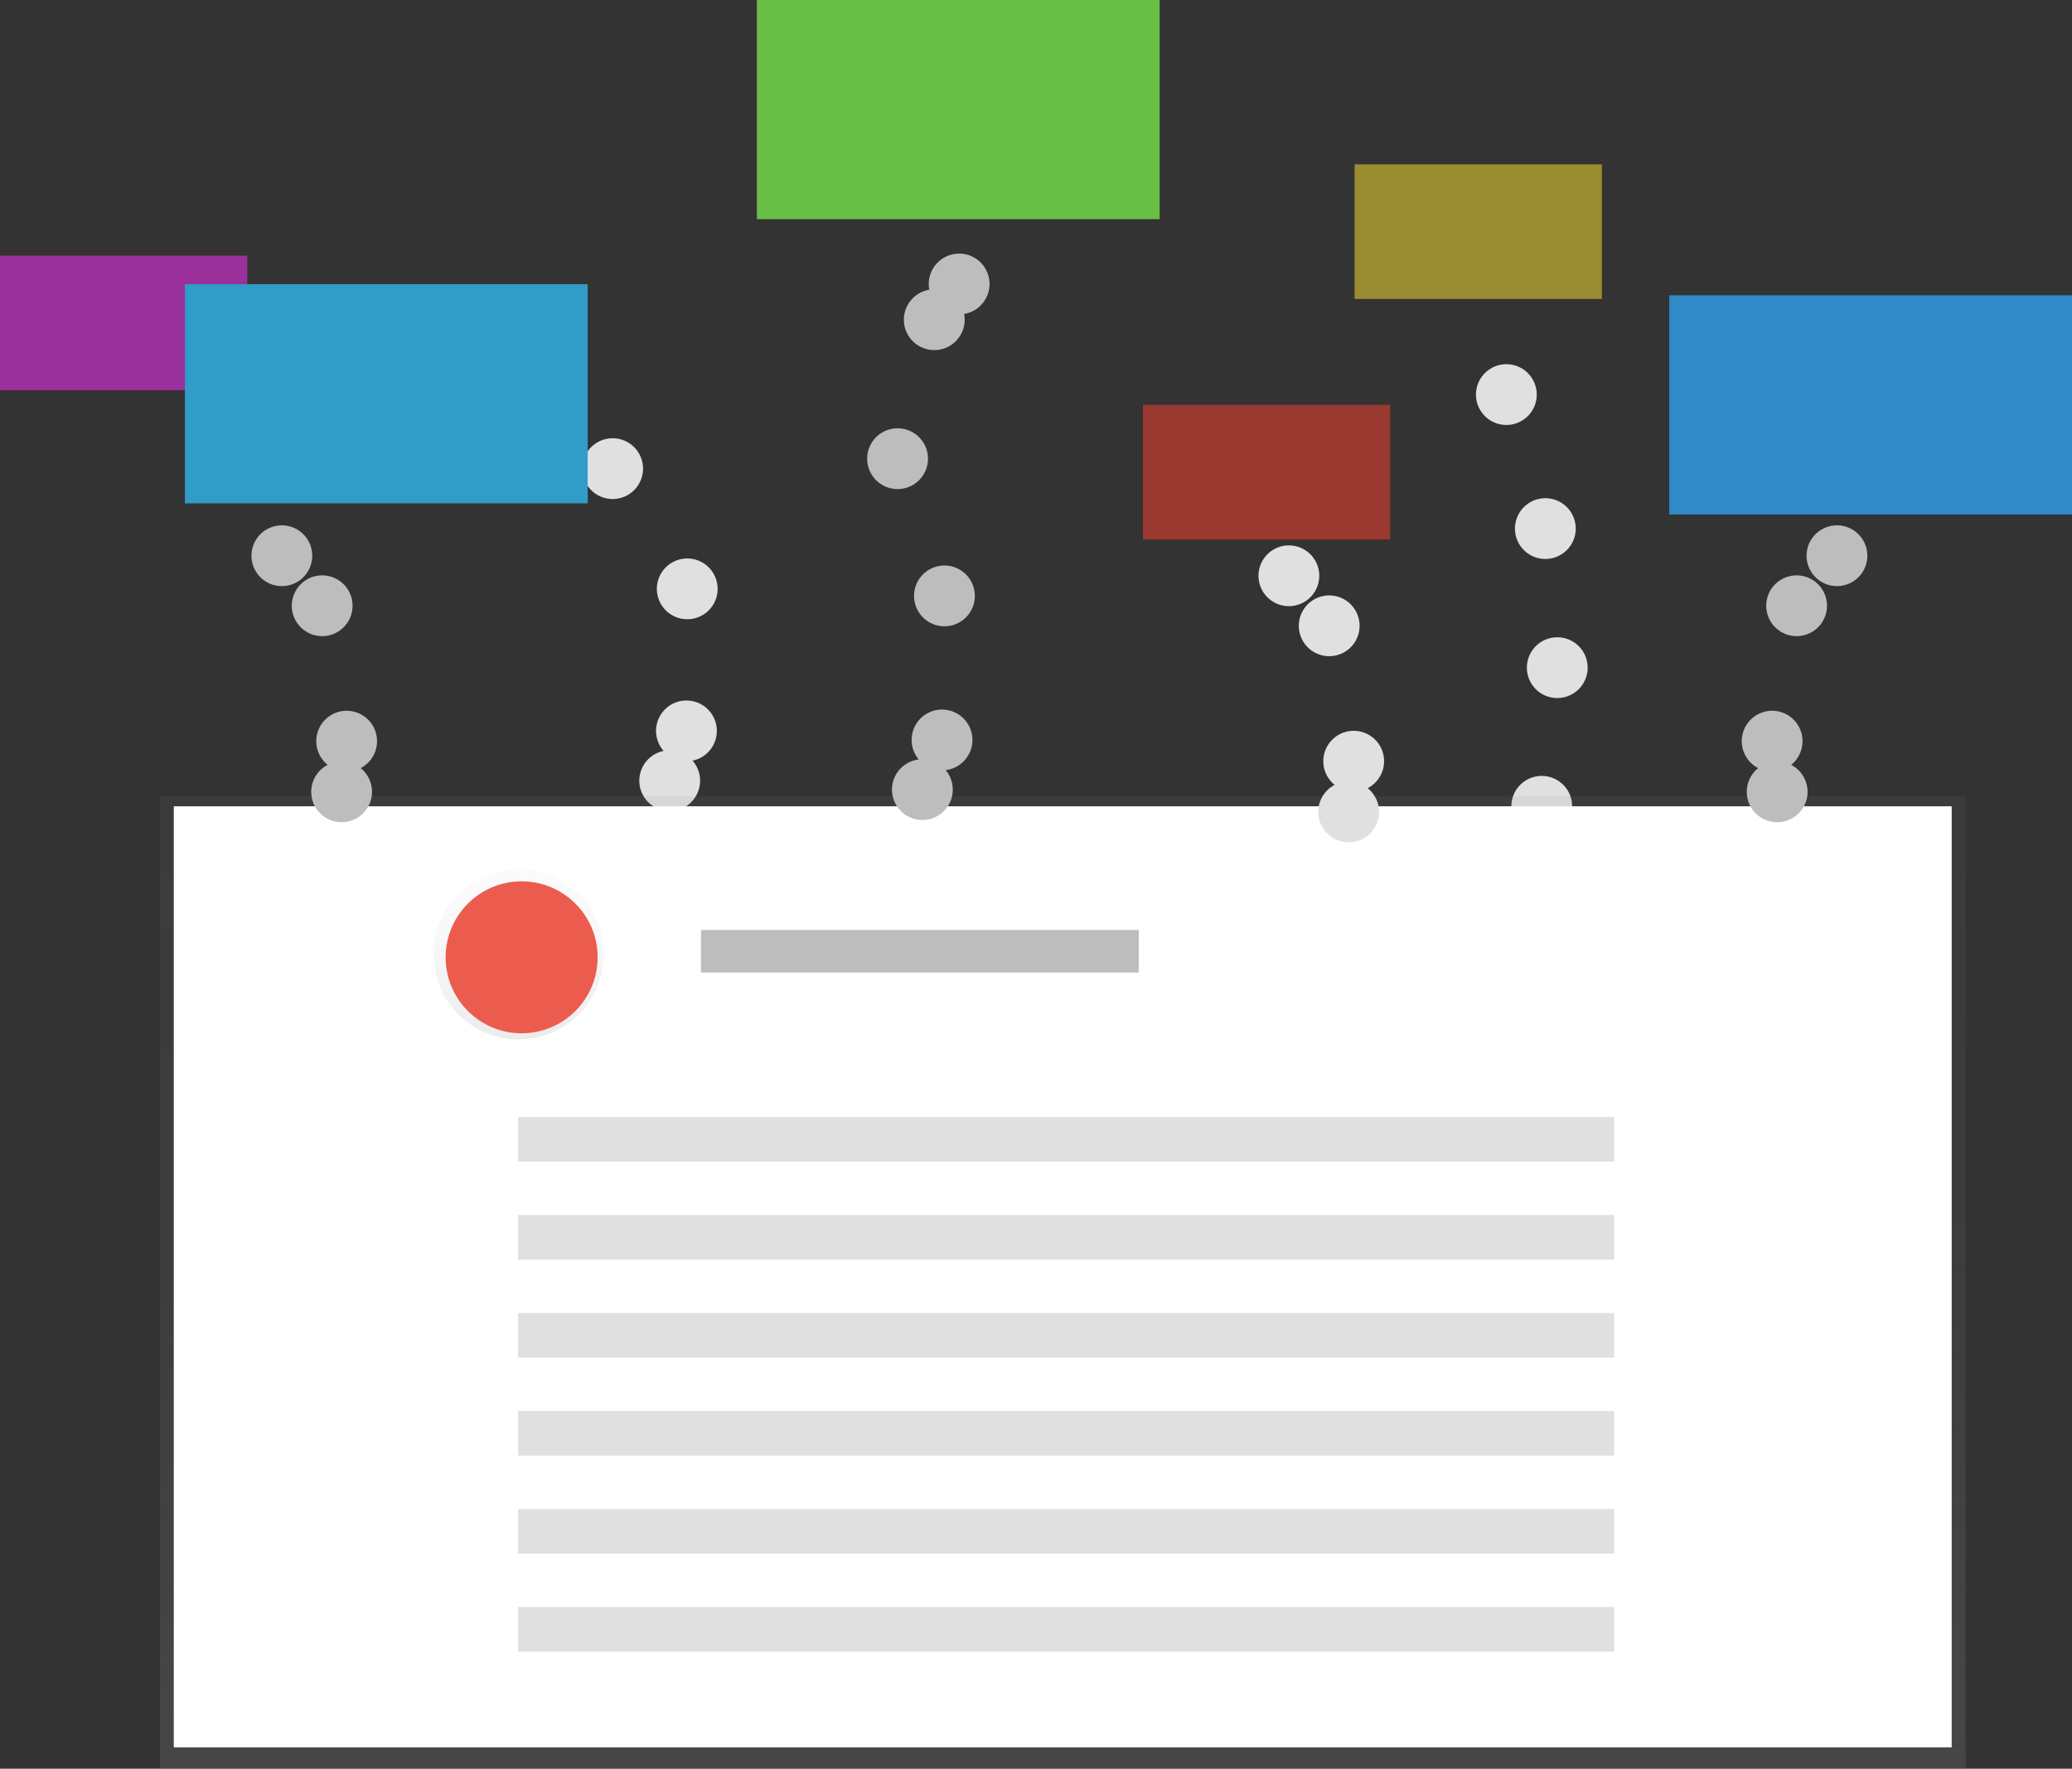 <svg id="undraw_create_f05x" xmlns="http://www.w3.org/2000/svg" xmlns:xlink="http://www.w3.org/1999/xlink" width="340.799" height="291" viewBox="0 0 340.799 291">
  <rect x="0" y="0" width="340.799" height="291" fill="#333333" stroke="none"/>
  <defs>
    <linearGradient id="linear-gradient" x1="0.5" y1="1" x2="0.5" gradientUnits="objectBoundingBox">
      <stop offset="0" stop-color="gray" stop-opacity="0.251"/>
      <stop offset="0.54" stop-color="gray" stop-opacity="0.122"/>
      <stop offset="1" stop-color="gray" stop-opacity="0.102"/>
    </linearGradient>
    <linearGradient id="linear-gradient-2" x1="0.5" y1="1" x2="0.5" gradientUnits="objectBoundingBox">
      <stop offset="0" stop-color="#b3b3b3" stop-opacity="0.251"/>
      <stop offset="0.54" stop-color="#b3b3b3" stop-opacity="0.102"/>
      <stop offset="1" stop-color="#b3b3b3" stop-opacity="0.051"/>
    </linearGradient>
  </defs>
  <path id="Path_451" data-name="Path 451" d="M809.261,280.321S819.521,242.21,799,203" transform="translate(-555.677 -147.666)" fill="none" stroke="#e0e0e0" stroke-linecap="round" stroke-linejoin="round" stroke-width="10" stroke-dasharray="0 23"/>
  <line id="Line_6" data-name="Line 6" transform="translate(110.151 128.441)" fill="none" stroke="#e0e0e0" stroke-linecap="round" stroke-linejoin="round" stroke-width="10"/>
  <path id="Path_452" data-name="Path 452" d="M368.557,278.633c3.621-14.79,4.7-45.623-43.117-58.713" transform="translate(-255.653 -158.386)" fill="none" stroke="#e0e0e0" stroke-linecap="round" stroke-linejoin="round" stroke-width="10" stroke-dasharray="0 23.61"/>
  <line id="Line_7" data-name="Line 7" transform="translate(65.298 60)" fill="none" stroke="#e0e0e0" stroke-linecap="round" stroke-linejoin="round" stroke-width="10"/>
  <rect id="Rectangle_139" data-name="Rectangle 139" width="297" height="160" transform="translate(26.298 131)" fill="url(#linear-gradient)"/>
  <rect id="Rectangle_140" data-name="Rectangle 140" width="292.427" height="154.825" transform="translate(28.583 132.655)" fill="#fff"/>
  <circle id="Ellipse_83" data-name="Ellipse 83" cx="14" cy="14" r="14" transform="translate(71.298 143)" fill="url(#linear-gradient-2)"/>
  <circle id="Ellipse_84" data-name="Ellipse 84" cx="12.5" cy="12.5" r="12.5" transform="translate(73.298 145)" fill="#ec5c4e"/>
  <rect id="Rectangle_141" data-name="Rectangle 141" width="72" height="7" transform="translate(115.298 153)" fill="#bdbdbd"/>
  <rect id="Rectangle_142" data-name="Rectangle 142" width="180.294" height="7.329" transform="translate(85.2 199.899)" fill="#e0e0e0"/>
  <rect id="Rectangle_143" data-name="Rectangle 143" width="180.294" height="7.329" transform="translate(85.2 183.775)" fill="#e0e0e0"/>
  <rect id="Rectangle_144" data-name="Rectangle 144" width="180.294" height="7.329" transform="translate(85.2 216.023)" fill="#e0e0e0"/>
  <rect id="Rectangle_145" data-name="Rectangle 145" width="180.294" height="7.329" transform="translate(85.2 232.146)" fill="#e0e0e0"/>
  <rect id="Rectangle_146" data-name="Rectangle 146" width="180.294" height="7.329" transform="translate(85.2 248.27)" fill="#e0e0e0"/>
  <rect id="Rectangle_147" data-name="Rectangle 147" width="180.294" height="7.329" transform="translate(85.2 264.394)" fill="#e0e0e0"/>
  <line id="Line_8" data-name="Line 8" transform="translate(56.188 130.273)" fill="none" stroke="#bdbdbd" stroke-linecap="round" stroke-linejoin="round" stroke-width="10"/>
  <path id="Path_453" data-name="Path 453" d="M277.425,336.974c.279-7.923-.689-19.766-7.615-27.634" transform="translate(-220.409 -215.038)" fill="none" stroke="#bdbdbd" stroke-linecap="round" stroke-linejoin="round" stroke-width="10" stroke-dasharray="0 22.87"/>
  <line id="Line_9" data-name="Line 9" transform="translate(46.356 91.429)" fill="none" stroke="#bdbdbd" stroke-linecap="round" stroke-linejoin="round" stroke-width="10"/>
  <line id="Line_10" data-name="Line 10" transform="translate(221.823 133.571)" fill="none" stroke="#e0e0e0" stroke-linecap="round" stroke-linejoin="round" stroke-width="10"/>
  <path id="Path_454" data-name="Path 454" d="M729.425,345.974c.278-7.923-.689-19.766-7.615-27.634" transform="translate(-506.773 -220.74)" fill="none" stroke="#e0e0e0" stroke-linecap="round" stroke-linejoin="round" stroke-width="10" stroke-dasharray="0 22.87"/>
  <line id="Line_11" data-name="Line 11" transform="translate(211.992 94.727)" fill="none" stroke="#e0e0e0" stroke-linecap="round" stroke-linejoin="round" stroke-width="10"/>
  <line id="Line_12" data-name="Line 12" transform="translate(292.306 130.273)" fill="none" stroke="#bdbdbd" stroke-linecap="round" stroke-linejoin="round" stroke-width="10"/>
  <path id="Path_455" data-name="Path 455" d="M930.338,336.974c-.279-7.923.689-19.766,7.615-27.634" transform="translate(-638.86 -215.038)" fill="none" stroke="#bdbdbd" stroke-linecap="round" stroke-linejoin="round" stroke-width="10" stroke-dasharray="0 22.87"/>
  <line id="Line_13" data-name="Line 13" transform="translate(302.138 91.429)" fill="none" stroke="#bdbdbd" stroke-linecap="round" stroke-linejoin="round" stroke-width="10"/>
  <rect id="Rectangle_148" data-name="Rectangle 148" width="40.676" height="22.145" transform="translate(0 42.061)" fill="#c72fc7" opacity="0.7"/>
  <rect id="Rectangle_149" data-name="Rectangle 149" width="40.676" height="22.145" transform="translate(222.802 27.037)" fill="#c7b32f" opacity="0.7"/>
  <rect id="Rectangle_150" data-name="Rectangle 150" width="40.676" height="22.145" transform="translate(187.989 66.613)" fill="#c73d2f" opacity="0.7"/>
  <rect id="Rectangle_151" data-name="Rectangle 151" width="66.247" height="36.062" transform="translate(30.415 46.752)" fill="#2f9dc7"/>
  <rect id="Rectangle_152" data-name="Rectangle 152" width="66.247" height="36.062" transform="translate(274.552 48.584)" fill="#2f8ac7"/>
  <rect id="Rectangle_153" data-name="Rectangle 153" width="66.247" height="36.062" transform="translate(124.487)" fill="#69be45"/>
  <line id="Line_14" data-name="Line 14" transform="translate(151.71 129.907)" fill="none" stroke="#bdbdbd" stroke-linecap="round" stroke-linejoin="round" stroke-width="10"/>
  <path id="Path_456" data-name="Path 456" d="M545.047,260.617a43.237,43.237,0,0,0-3.415-33.244c-8.795-15.944-.887-31.478,3.609-38.243" transform="translate(-390.104 -138.879)" fill="none" stroke="#bdbdbd" stroke-linecap="round" stroke-linejoin="round" stroke-width="10" stroke-dasharray="0 24.01"/>
  <line id="Line_15" data-name="Line 15" transform="translate(157.757 46.722)" fill="none" stroke="#bdbdbd" stroke-linecap="round" stroke-linejoin="round" stroke-width="10"/>
</svg>
